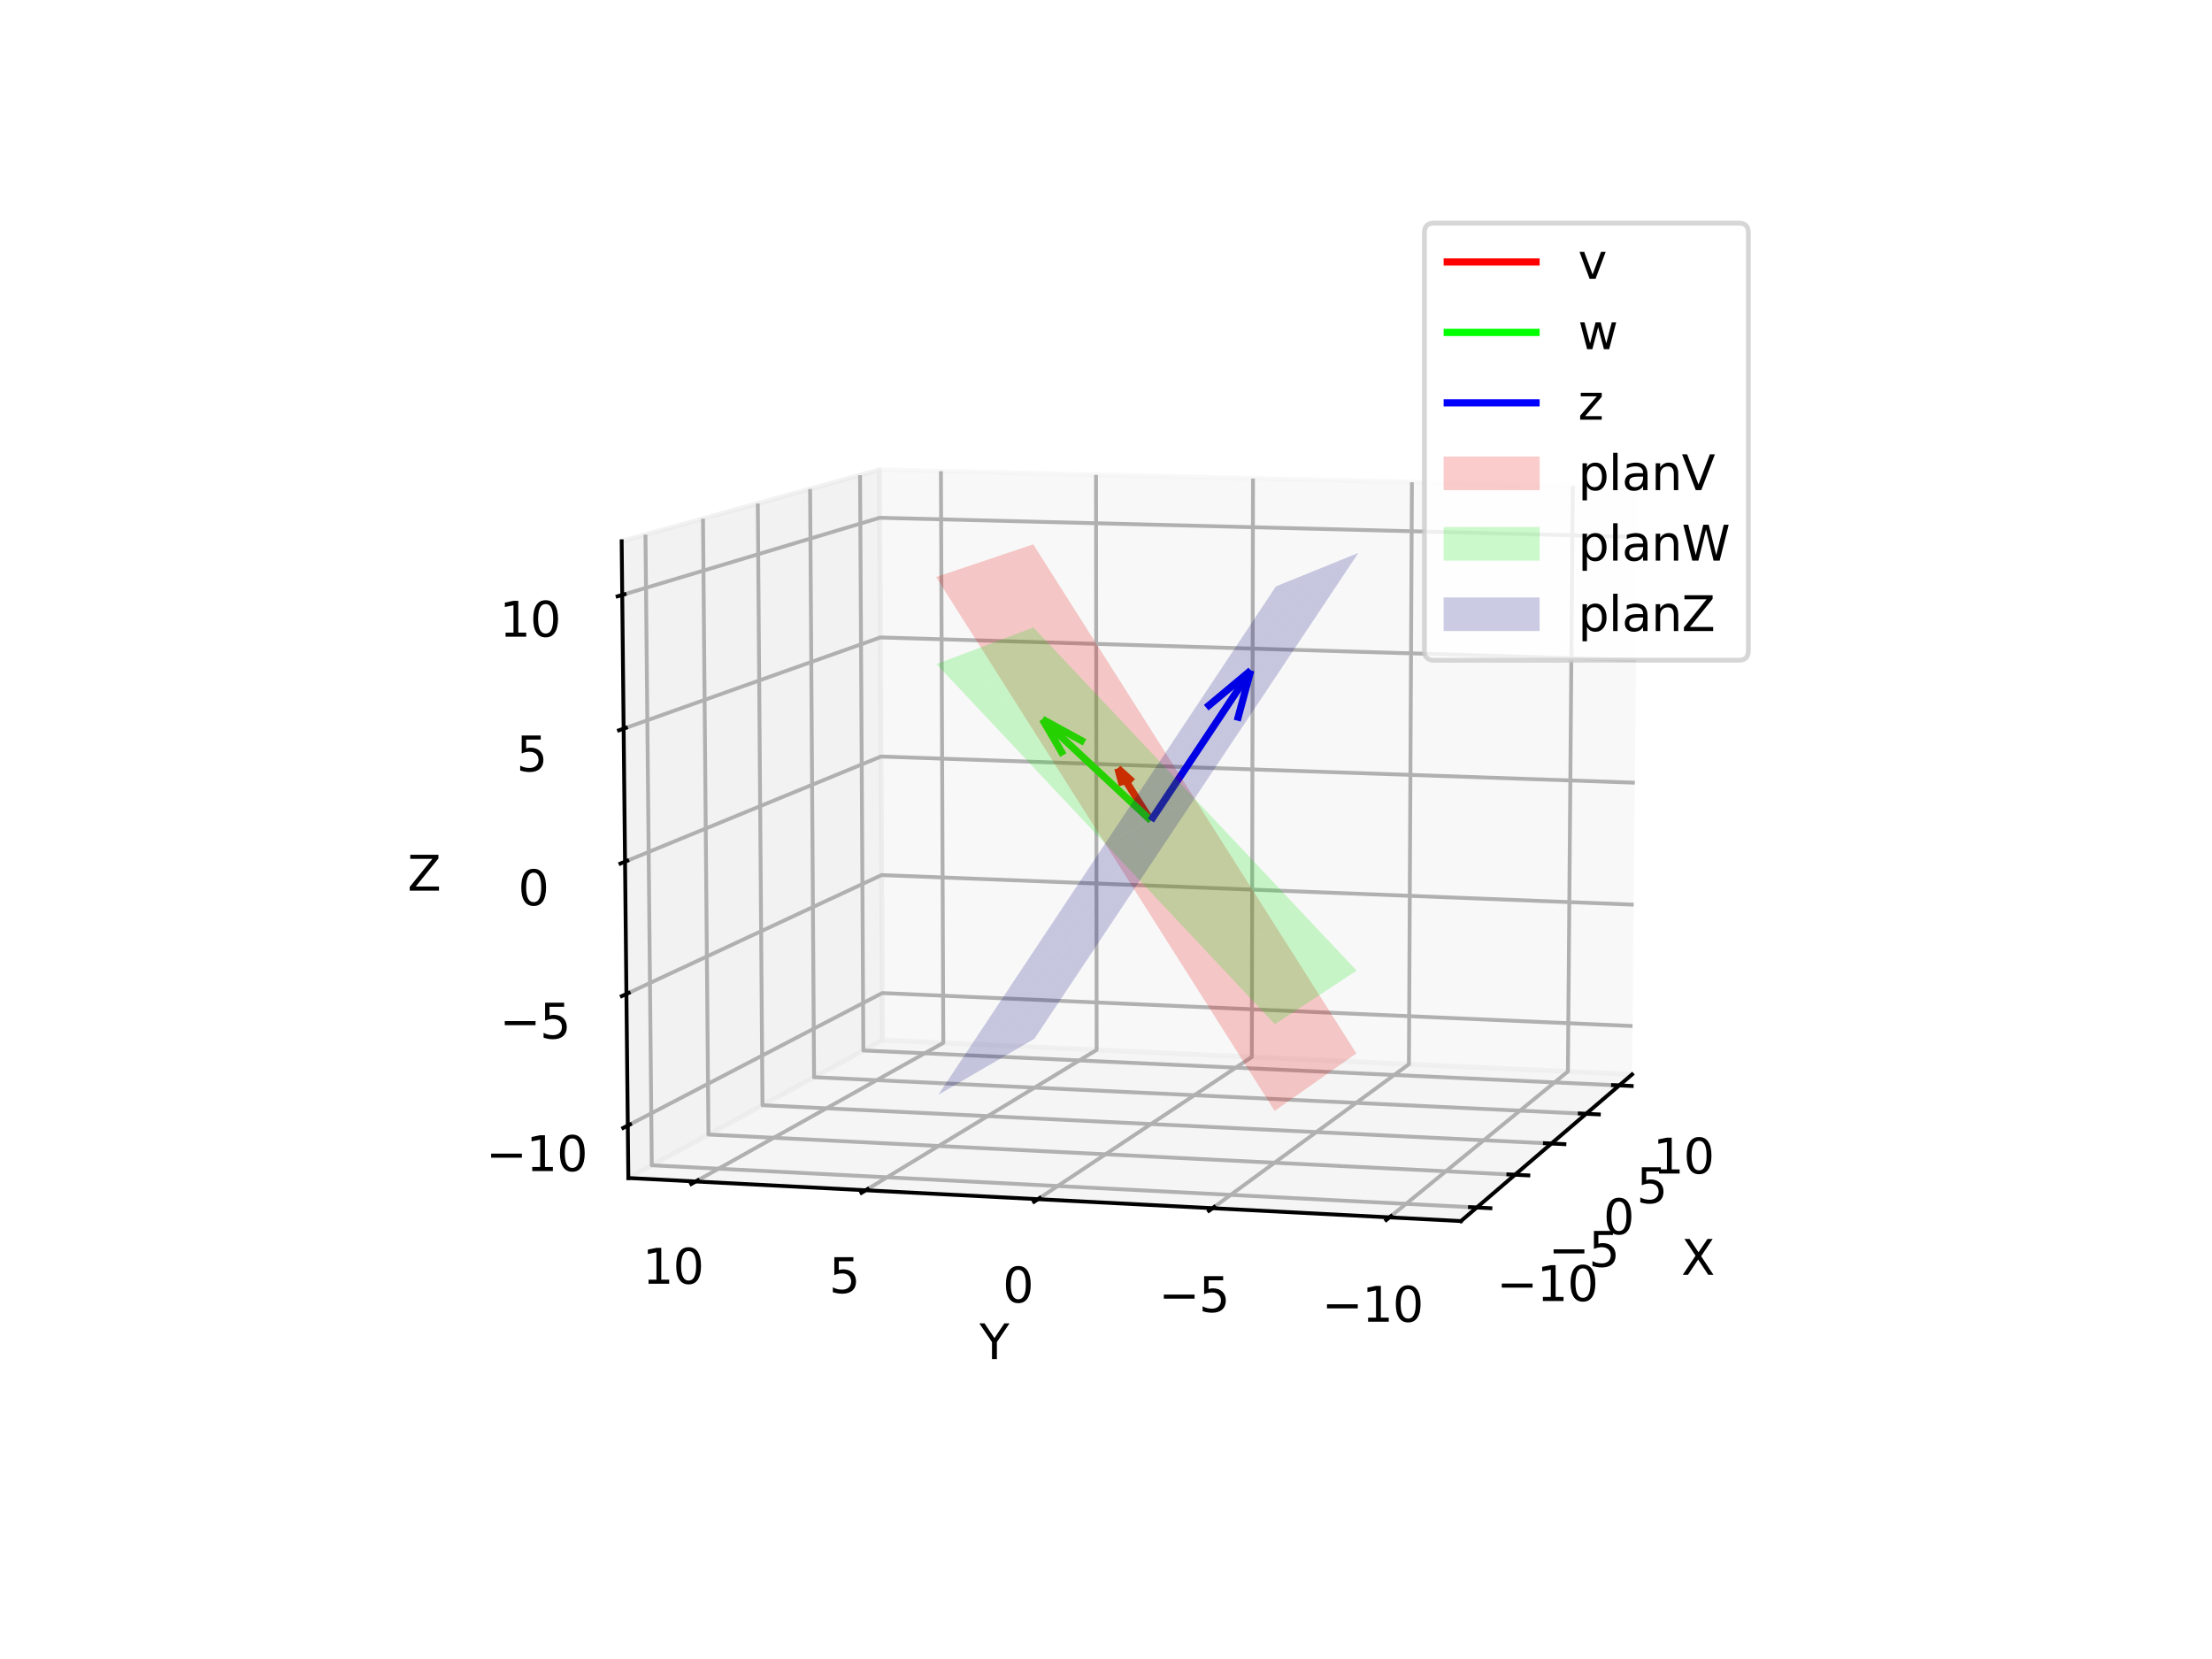 <?xml version="1.0" encoding="utf-8" standalone="no"?>
<!DOCTYPE svg PUBLIC "-//W3C//DTD SVG 1.1//EN"
  "http://www.w3.org/Graphics/SVG/1.1/DTD/svg11.dtd">
<svg xmlns:xlink="http://www.w3.org/1999/xlink" width="460.8pt" height="345.6pt" viewBox="0 0 460.8 345.6" xmlns="http://www.w3.org/2000/svg" version="1.1">
 <defs>
  <style type="text/css">*{stroke-linejoin: round; stroke-linecap: butt}</style>
 </defs>
 <g id="figure_1">
  <g id="patch_1">
   <path d="M 0 345.6 
L 460.8 345.6 
L 460.8 0 
L 0 0 
z
" style="fill: #ffffff"/>
  </g>
  <g id="patch_2">
   <path d="M 103.104 307.584 
L 369.216 307.584 
L 369.216 41.472 
L 103.104 41.472 
z
" style="fill: #ffffff"/>
  </g>
  <g id="pane3d_1">
   <g id="patch_3">
    <path d="M 339.986 223.822 
L 183.834 216.669 
L 183.197 97.859 
L 341.162 101.563 
" style="fill: #f2f2f2; opacity: 0.5; stroke: #f2f2f2; stroke-linejoin: miter"/>
   </g>
  </g>
  <g id="pane3d_2">
   <g id="patch_4">
    <path d="M 130.895 245.401 
L 183.834 216.669 
L 183.197 97.859 
L 129.505 112.754 
" style="fill: #e6e6e6; opacity: 0.5; stroke: #e6e6e6; stroke-linejoin: miter"/>
   </g>
  </g>
  <g id="pane3d_3">
   <g id="patch_5">
    <path d="M 304.34 254.372 
L 339.986 223.822 
L 183.834 216.669 
L 130.895 245.401 
" style="fill: #ececec; opacity: 0.5; stroke: #ececec; stroke-linejoin: miter"/>
   </g>
  </g>
  <g id="grid3d_1">
   <g id="Line3DCollection_1">
    <path d="M 307.639 251.545 
L 135.779 242.75 
L 134.465 111.378 
" style="fill: none; stroke: #b0b0b0; stroke-width: 0.8"/>
    <path d="M 315.604 244.719 
L 147.583 236.343 
L 146.447 108.054 
" style="fill: none; stroke: #b0b0b0; stroke-width: 0.8"/>
    <path d="M 323.187 238.219 
L 158.84 230.235 
L 157.865 104.886 
" style="fill: none; stroke: #b0b0b0; stroke-width: 0.8"/>
    <path d="M 330.415 232.024 
L 169.585 224.403 
L 168.759 101.864 
" style="fill: none; stroke: #b0b0b0; stroke-width: 0.8"/>
    <path d="M 337.314 226.112 
L 179.853 218.83 
L 179.164 98.977 
" style="fill: none; stroke: #b0b0b0; stroke-width: 0.8"/>
   </g>
  </g>
  <g id="grid3d_2">
   <g id="Line3DCollection_2">
    <path d="M 327.641 101.246 
L 326.623 223.21 
L 289.451 253.602 
" style="fill: none; stroke: #b0b0b0; stroke-width: 0.8"/>
    <path d="M 294.127 100.46 
L 293.502 221.693 
L 252.582 251.695 
" style="fill: none; stroke: #b0b0b0; stroke-width: 0.8"/>
    <path d="M 261.023 99.684 
L 260.779 220.194 
L 216.211 249.814 
" style="fill: none; stroke: #b0b0b0; stroke-width: 0.8"/>
    <path d="M 228.32 98.917 
L 228.45 218.713 
L 180.329 247.958 
" style="fill: none; stroke: #b0b0b0; stroke-width: 0.8"/>
    <path d="M 196.011 98.159 
L 196.506 217.25 
L 144.924 246.126 
" style="fill: none; stroke: #b0b0b0; stroke-width: 0.8"/>
   </g>
  </g>
  <g id="grid3d_3">
   <g id="Line3DCollection_3">
    <path d="M 130.78 234.475 
L 183.782 206.871 
L 340.083 213.742 
" style="fill: none; stroke: #b0b0b0; stroke-width: 0.8"/>
    <path d="M 130.493 207.059 
L 183.65 182.294 
L 340.326 188.457 
" style="fill: none; stroke: #b0b0b0; stroke-width: 0.8"/>
    <path d="M 130.204 179.498 
L 183.517 157.601 
L 340.57 163.049 
" style="fill: none; stroke: #b0b0b0; stroke-width: 0.8"/>
    <path d="M 129.914 151.791 
L 183.384 132.791 
L 340.816 137.517 
" style="fill: none; stroke: #b0b0b0; stroke-width: 0.8"/>
    <path d="M 129.622 123.937 
L 183.25 107.863 
L 341.063 111.861 
" style="fill: none; stroke: #b0b0b0; stroke-width: 0.8"/>
   </g>
  </g>
  <g id="axis3d_1">
   <g id="line2d_1">
    <path d="M 339.986 223.822 
L 304.34 254.372 
" style="fill: none; stroke: #000000; stroke-width: 0.8; stroke-linecap: square"/>
   </g>
   <g id="xtick_1">
    <g id="line2d_2">
     <path d="M 306.22 251.472 
L 310.48 251.69 
" style="fill: none; stroke: #000000; stroke-width: 0.8; stroke-linecap: square"/>
    </g>
    <g id="text_1">
     <!-- −10 -->
     <g transform="translate(311.763 271.022) scale(0.1 -0.1)">
      <defs>
       <path id="DejaVuSans-2212" d="M 678 2272 
L 4684 2272 
L 4684 1741 
L 678 1741 
L 678 2272 
z
" transform="scale(0.016)"/>
       <path id="DejaVuSans-31" d="M 794 531 
L 1825 531 
L 1825 4091 
L 703 3866 
L 703 4441 
L 1819 4666 
L 2450 4666 
L 2450 531 
L 3481 531 
L 3481 0 
L 794 0 
L 794 531 
z
" transform="scale(0.016)"/>
       <path id="DejaVuSans-30" d="M 2034 4250 
Q 1547 4250 1301 3770 
Q 1056 3291 1056 2328 
Q 1056 1369 1301 889 
Q 1547 409 2034 409 
Q 2525 409 2770 889 
Q 3016 1369 3016 2328 
Q 3016 3291 2770 3770 
Q 2525 4250 2034 4250 
z
M 2034 4750 
Q 2819 4750 3233 4129 
Q 3647 3509 3647 2328 
Q 3647 1150 3233 529 
Q 2819 -91 2034 -91 
Q 1250 -91 836 529 
Q 422 1150 422 2328 
Q 422 3509 836 4129 
Q 1250 4750 2034 4750 
z
" transform="scale(0.016)"/>
      </defs>
      <use xlink:href="#DejaVuSans-2212"/>
      <use xlink:href="#DejaVuSans-31" x="83.789"/>
      <use xlink:href="#DejaVuSans-30" x="147.412"/>
     </g>
    </g>
   </g>
   <g id="xtick_2">
    <g id="line2d_3">
     <path d="M 314.217 244.65 
L 318.379 244.857 
" style="fill: none; stroke: #000000; stroke-width: 0.8; stroke-linecap: square"/>
    </g>
    <g id="text_2">
     <!-- −5 -->
     <g transform="translate(322.561 263.894) scale(0.1 -0.1)">
      <defs>
       <path id="DejaVuSans-35" d="M 691 4666 
L 3169 4666 
L 3169 4134 
L 1269 4134 
L 1269 2991 
Q 1406 3038 1543 3061 
Q 1681 3084 1819 3084 
Q 2600 3084 3056 2656 
Q 3513 2228 3513 1497 
Q 3513 744 3044 326 
Q 2575 -91 1722 -91 
Q 1428 -91 1123 -41 
Q 819 9 494 109 
L 494 744 
Q 775 591 1075 516 
Q 1375 441 1709 441 
Q 2250 441 2565 725 
Q 2881 1009 2881 1497 
Q 2881 1984 2565 2268 
Q 2250 2553 1709 2553 
Q 1456 2553 1204 2497 
Q 953 2441 691 2322 
L 691 4666 
z
" transform="scale(0.016)"/>
      </defs>
      <use xlink:href="#DejaVuSans-2212"/>
      <use xlink:href="#DejaVuSans-35" x="83.789"/>
     </g>
    </g>
   </g>
   <g id="xtick_3">
    <g id="line2d_4">
     <path d="M 321.832 238.154 
L 325.899 238.351 
" style="fill: none; stroke: #000000; stroke-width: 0.8; stroke-linecap: square"/>
    </g>
    <g id="text_3">
     <!-- 0 -->
     <g transform="translate(334.003 257.106) scale(0.1 -0.1)">
      <use xlink:href="#DejaVuSans-30"/>
     </g>
    </g>
   </g>
   <g id="xtick_4">
    <g id="line2d_5">
     <path d="M 329.09 231.961 
L 333.068 232.15 
" style="fill: none; stroke: #000000; stroke-width: 0.8; stroke-linecap: square"/>
    </g>
    <g id="text_4">
     <!-- 5 -->
     <g transform="translate(340.914 250.637) scale(0.1 -0.1)">
      <use xlink:href="#DejaVuSans-35"/>
     </g>
    </g>
   </g>
   <g id="xtick_5">
    <g id="line2d_6">
     <path d="M 336.017 226.052 
L 339.909 226.232 
" style="fill: none; stroke: #000000; stroke-width: 0.8; stroke-linecap: square"/>
    </g>
    <g id="text_5">
     <!-- 10 -->
     <g transform="translate(344.329 244.464) scale(0.1 -0.1)">
      <use xlink:href="#DejaVuSans-31"/>
      <use xlink:href="#DejaVuSans-30" x="63.623"/>
     </g>
    </g>
   </g>
   <g id="text_6">
    <!-- X -->
    <g transform="translate(350.246 265.564) scale(0.1 -0.1)">
     <defs>
      <path id="DejaVuSans-58" d="M 403 4666 
L 1081 4666 
L 2241 2931 
L 3406 4666 
L 4084 4666 
L 2584 2425 
L 4184 0 
L 3506 0 
L 2194 1984 
L 872 0 
L 191 0 
L 1856 2491 
L 403 4666 
z
" transform="scale(0.016)"/>
     </defs>
     <use xlink:href="#DejaVuSans-58"/>
    </g>
   </g>
  </g>
  <g id="axis3d_2">
   <g id="line2d_7">
    <path d="M 130.895 245.401 
L 304.34 254.372 
" style="fill: none; stroke: #000000; stroke-width: 0.8; stroke-linecap: square"/>
   </g>
   <g id="xtick_6">
    <g id="line2d_8">
     <path d="M 289.784 253.33 
L 288.782 254.149 
" style="fill: none; stroke: #000000; stroke-width: 0.8; stroke-linecap: square"/>
    </g>
    <g id="text_7">
     <!-- −10 -->
     <g transform="translate(275.353 275.343) scale(0.1 -0.1)">
      <use xlink:href="#DejaVuSans-2212"/>
      <use xlink:href="#DejaVuSans-31" x="83.789"/>
      <use xlink:href="#DejaVuSans-30" x="147.412"/>
     </g>
    </g>
   </g>
   <g id="xtick_7">
    <g id="line2d_9">
     <path d="M 252.948 251.426 
L 251.846 252.234 
" style="fill: none; stroke: #000000; stroke-width: 0.8; stroke-linecap: square"/>
    </g>
    <g id="text_8">
     <!-- −5 -->
     <g transform="translate(241.357 273.321) scale(0.1 -0.1)">
      <use xlink:href="#DejaVuSans-2212"/>
      <use xlink:href="#DejaVuSans-35" x="83.789"/>
     </g>
    </g>
   </g>
   <g id="xtick_8">
    <g id="line2d_10">
     <path d="M 216.61 249.549 
L 215.411 250.346 
" style="fill: none; stroke: #000000; stroke-width: 0.8; stroke-linecap: square"/>
    </g>
    <g id="text_9">
     <!-- 0 -->
     <g transform="translate(208.876 271.327) scale(0.1 -0.1)">
      <use xlink:href="#DejaVuSans-30"/>
     </g>
    </g>
   </g>
   <g id="xtick_9">
    <g id="line2d_11">
     <path d="M 180.759 247.696 
L 179.465 248.482 
" style="fill: none; stroke: #000000; stroke-width: 0.8; stroke-linecap: square"/>
    </g>
    <g id="text_10">
     <!-- 5 -->
     <g transform="translate(172.702 269.36) scale(0.1 -0.1)">
      <use xlink:href="#DejaVuSans-35"/>
     </g>
    </g>
   </g>
   <g id="xtick_10">
    <g id="line2d_12">
     <path d="M 145.386 245.868 
L 144 246.644 
" style="fill: none; stroke: #000000; stroke-width: 0.8; stroke-linecap: square"/>
    </g>
    <g id="text_11">
     <!-- 10 -->
     <g transform="translate(133.834 267.42) scale(0.1 -0.1)">
      <use xlink:href="#DejaVuSans-31"/>
      <use xlink:href="#DejaVuSans-30" x="63.623"/>
     </g>
    </g>
   </g>
   <g id="text_12">
    <!-- Y -->
    <g transform="translate(204.032 283.145) scale(0.1 -0.1)">
     <defs>
      <path id="DejaVuSans-59" d="M -13 4666 
L 666 4666 
L 1959 2747 
L 3244 4666 
L 3922 4666 
L 2272 2222 
L 2272 0 
L 1638 0 
L 1638 2222 
L -13 4666 
z
" transform="scale(0.016)"/>
     </defs>
     <use xlink:href="#DejaVuSans-59"/>
    </g>
   </g>
  </g>
  <g id="axis3d_3">
   <g id="line2d_13">
    <path d="M 130.895 245.401 
L 129.505 112.754 
" style="fill: none; stroke: #000000; stroke-width: 0.8; stroke-linecap: square"/>
   </g>
   <g id="xtick_11">
    <g id="line2d_14">
     <path d="M 131.254 234.228 
L 129.83 234.969 
" style="fill: none; stroke: #000000; stroke-width: 0.8; stroke-linecap: square"/>
    </g>
    <g id="text_13">
     <!-- −10 -->
     <g transform="translate(101.228 243.955) scale(0.1 -0.1)">
      <use xlink:href="#DejaVuSans-2212"/>
      <use xlink:href="#DejaVuSans-31" x="83.789"/>
      <use xlink:href="#DejaVuSans-30" x="147.412"/>
     </g>
    </g>
   </g>
   <g id="xtick_12">
    <g id="line2d_15">
     <path d="M 130.968 206.837 
L 129.54 207.503 
" style="fill: none; stroke: #000000; stroke-width: 0.8; stroke-linecap: square"/>
    </g>
    <g id="text_14">
     <!-- −5 -->
     <g transform="translate(104.07 216.346) scale(0.1 -0.1)">
      <use xlink:href="#DejaVuSans-2212"/>
      <use xlink:href="#DejaVuSans-35" x="83.789"/>
     </g>
    </g>
   </g>
   <g id="xtick_13">
    <g id="line2d_16">
     <path d="M 130.681 179.302 
L 129.248 179.891 
" style="fill: none; stroke: #000000; stroke-width: 0.8; stroke-linecap: square"/>
    </g>
    <g id="text_15">
     <!-- 0 -->
     <g transform="translate(107.918 188.59) scale(0.1 -0.1)">
      <use xlink:href="#DejaVuSans-30"/>
     </g>
    </g>
   </g>
   <g id="xtick_14">
    <g id="line2d_17">
     <path d="M 130.392 151.621 
L 128.955 152.132 
" style="fill: none; stroke: #000000; stroke-width: 0.8; stroke-linecap: square"/>
    </g>
    <g id="text_16">
     <!-- 5 -->
     <g transform="translate(107.575 160.686) scale(0.1 -0.1)">
      <use xlink:href="#DejaVuSans-35"/>
     </g>
    </g>
   </g>
   <g id="xtick_15">
    <g id="line2d_18">
     <path d="M 130.102 123.793 
L 128.66 124.225 
" style="fill: none; stroke: #000000; stroke-width: 0.8; stroke-linecap: square"/>
    </g>
    <g id="text_17">
     <!-- 10 -->
     <g transform="translate(104.049 132.633) scale(0.1 -0.1)">
      <use xlink:href="#DejaVuSans-31"/>
      <use xlink:href="#DejaVuSans-30" x="63.623"/>
     </g>
    </g>
   </g>
   <g id="text_18">
    <!-- Z -->
    <g transform="translate(84.891 185.532) scale(0.1 -0.1)">
     <defs>
      <path id="DejaVuSans-5a" d="M 359 4666 
L 4025 4666 
L 4025 4184 
L 1075 531 
L 4097 531 
L 4097 0 
L 288 0 
L 288 481 
L 3238 4134 
L 359 4134 
L 359 4666 
z
" transform="scale(0.016)"/>
     </defs>
     <use xlink:href="#DejaVuSans-5a"/>
    </g>
   </g>
  </g>
  <g id="axes_1">
   <g id="Line3DCollection_4">
    <path d="M 232.87 160.078 
L 239.756 170.932 
" clip-path="url(#p63262836dd)" style="fill: none; stroke: #ff0000; stroke-width: 1.5"/>
    <path d="M 232.87 160.078 
L 233.797 163.597 
" clip-path="url(#p63262836dd)" style="fill: none; stroke: #ff0000; stroke-width: 1.5"/>
    <path d="M 232.87 160.078 
L 235.934 162.849 
" clip-path="url(#p63262836dd)" style="fill: none; stroke: #ff0000; stroke-width: 1.5"/>
   </g>
   <g id="Line3DCollection_5">
    <path d="M 217.164 149.841 
L 239.756 170.932 
" clip-path="url(#p63262836dd)" style="fill: none; stroke: #00ff00; stroke-width: 1.5"/>
    <path d="M 217.164 149.841 
L 221.508 157.288 
" clip-path="url(#p63262836dd)" style="fill: none; stroke: #00ff00; stroke-width: 1.5"/>
    <path d="M 217.164 149.841 
L 225.941 154.643 
" clip-path="url(#p63262836dd)" style="fill: none; stroke: #00ff00; stroke-width: 1.5"/>
   </g>
   <g id="Line3DCollection_6">
    <path d="M 260.563 139.668 
L 239.756 170.932 
" clip-path="url(#p63262836dd)" style="fill: none; stroke: #0000ff; stroke-width: 1.5"/>
    <path d="M 260.563 139.668 
L 257.737 150.122 
" clip-path="url(#p63262836dd)" style="fill: none; stroke: #0000ff; stroke-width: 1.5"/>
    <path d="M 260.563 139.668 
L 251.274 147.424 
" clip-path="url(#p63262836dd)" style="fill: none; stroke: #0000ff; stroke-width: 1.5"/>
   </g>
   <g id="legend_1">
    <g id="patch_6">
     <path d="M 298.736 137.541 
L 362.216 137.541 
Q 364.216 137.541 364.216 135.541 
L 364.216 48.472 
Q 364.216 46.472 362.216 46.472 
L 298.736 46.472 
Q 296.736 46.472 296.736 48.472 
L 296.736 135.541 
Q 296.736 137.541 298.736 137.541 
z
" style="fill: #ffffff; opacity: 0.8; stroke: #cccccc; stroke-linejoin: miter"/>
    </g>
    <g id="line2d_19">
     <path d="M 300.736 54.57 
L 320.736 54.57 
" style="fill: none; stroke: #ff0000; stroke-width: 1.5"/>
    </g>
    <g id="text_19">
     <!-- v -->
     <g transform="translate(328.736 58.07) scale(0.1 -0.1)">
      <defs>
       <path id="DejaVuSans-76" d="M 191 3500 
L 800 3500 
L 1894 563 
L 2988 3500 
L 3597 3500 
L 2284 0 
L 1503 0 
L 191 3500 
z
" transform="scale(0.016)"/>
      </defs>
      <use xlink:href="#DejaVuSans-76"/>
     </g>
    </g>
    <g id="line2d_20">
     <path d="M 300.736 69.249 
L 320.736 69.249 
" style="fill: none; stroke: #00ff00; stroke-width: 1.5"/>
    </g>
    <g id="text_20">
     <!-- w -->
     <g transform="translate(328.736 72.749) scale(0.1 -0.1)">
      <defs>
       <path id="DejaVuSans-77" d="M 269 3500 
L 844 3500 
L 1563 769 
L 2278 3500 
L 2956 3500 
L 3675 769 
L 4391 3500 
L 4966 3500 
L 4050 0 
L 3372 0 
L 2619 2869 
L 1863 0 
L 1184 0 
L 269 3500 
z
" transform="scale(0.016)"/>
      </defs>
      <use xlink:href="#DejaVuSans-77"/>
     </g>
    </g>
    <g id="line2d_21">
     <path d="M 300.736 83.927 
L 320.736 83.927 
" style="fill: none; stroke: #0000ff; stroke-width: 1.5"/>
    </g>
    <g id="text_21">
     <!-- z -->
     <g transform="translate(328.736 87.427) scale(0.1 -0.1)">
      <defs>
       <path id="DejaVuSans-7a" d="M 353 3500 
L 3084 3500 
L 3084 2975 
L 922 459 
L 3084 459 
L 3084 0 
L 275 0 
L 275 525 
L 2438 3041 
L 353 3041 
L 353 3500 
z
" transform="scale(0.016)"/>
      </defs>
      <use xlink:href="#DejaVuSans-7a"/>
     </g>
    </g>
    <g id="patch_7">
     <path d="M 300.736 102.105 
L 320.736 102.105 
L 320.736 95.105 
L 300.736 95.105 
z
" style="fill: #e80000; fill-opacity: 0.2"/>
    </g>
    <g id="text_22">
     <!-- planV -->
     <g transform="translate(328.736 102.105) scale(0.1 -0.1)">
      <defs>
       <path id="DejaVuSans-70" d="M 1159 525 
L 1159 -1331 
L 581 -1331 
L 581 3500 
L 1159 3500 
L 1159 2969 
Q 1341 3281 1617 3432 
Q 1894 3584 2278 3584 
Q 2916 3584 3314 3078 
Q 3713 2572 3713 1747 
Q 3713 922 3314 415 
Q 2916 -91 2278 -91 
Q 1894 -91 1617 61 
Q 1341 213 1159 525 
z
M 3116 1747 
Q 3116 2381 2855 2742 
Q 2594 3103 2138 3103 
Q 1681 3103 1420 2742 
Q 1159 2381 1159 1747 
Q 1159 1113 1420 752 
Q 1681 391 2138 391 
Q 2594 391 2855 752 
Q 3116 1113 3116 1747 
z
" transform="scale(0.016)"/>
       <path id="DejaVuSans-6c" d="M 603 4863 
L 1178 4863 
L 1178 0 
L 603 0 
L 603 4863 
z
" transform="scale(0.016)"/>
       <path id="DejaVuSans-61" d="M 2194 1759 
Q 1497 1759 1228 1600 
Q 959 1441 959 1056 
Q 959 750 1161 570 
Q 1363 391 1709 391 
Q 2188 391 2477 730 
Q 2766 1069 2766 1631 
L 2766 1759 
L 2194 1759 
z
M 3341 1997 
L 3341 0 
L 2766 0 
L 2766 531 
Q 2569 213 2275 61 
Q 1981 -91 1556 -91 
Q 1019 -91 701 211 
Q 384 513 384 1019 
Q 384 1609 779 1909 
Q 1175 2209 1959 2209 
L 2766 2209 
L 2766 2266 
Q 2766 2663 2505 2880 
Q 2244 3097 1772 3097 
Q 1472 3097 1187 3025 
Q 903 2953 641 2809 
L 641 3341 
Q 956 3463 1253 3523 
Q 1550 3584 1831 3584 
Q 2591 3584 2966 3190 
Q 3341 2797 3341 1997 
z
" transform="scale(0.016)"/>
       <path id="DejaVuSans-6e" d="M 3513 2113 
L 3513 0 
L 2938 0 
L 2938 2094 
Q 2938 2591 2744 2837 
Q 2550 3084 2163 3084 
Q 1697 3084 1428 2787 
Q 1159 2491 1159 1978 
L 1159 0 
L 581 0 
L 581 3500 
L 1159 3500 
L 1159 2956 
Q 1366 3272 1645 3428 
Q 1925 3584 2291 3584 
Q 2894 3584 3203 3211 
Q 3513 2838 3513 2113 
z
" transform="scale(0.016)"/>
       <path id="DejaVuSans-56" d="M 1831 0 
L 50 4666 
L 709 4666 
L 2188 738 
L 3669 4666 
L 4325 4666 
L 2547 0 
L 1831 0 
z
" transform="scale(0.016)"/>
      </defs>
      <use xlink:href="#DejaVuSans-70"/>
      <use xlink:href="#DejaVuSans-6c" x="63.477"/>
      <use xlink:href="#DejaVuSans-61" x="91.26"/>
      <use xlink:href="#DejaVuSans-6e" x="152.539"/>
      <use xlink:href="#DejaVuSans-56" x="215.918"/>
     </g>
    </g>
    <g id="patch_8">
     <path d="M 300.736 116.783 
L 320.736 116.783 
L 320.736 109.783 
L 300.736 109.783 
z
" style="fill: #00e700; fill-opacity: 0.2"/>
    </g>
    <g id="text_23">
     <!-- planW -->
     <g transform="translate(328.736 116.783) scale(0.1 -0.1)">
      <defs>
       <path id="DejaVuSans-57" d="M 213 4666 
L 850 4666 
L 1831 722 
L 2809 4666 
L 3519 4666 
L 4500 722 
L 5478 4666 
L 6119 4666 
L 4947 0 
L 4153 0 
L 3169 4050 
L 2175 0 
L 1381 0 
L 213 4666 
z
" transform="scale(0.016)"/>
      </defs>
      <use xlink:href="#DejaVuSans-70"/>
      <use xlink:href="#DejaVuSans-6c" x="63.477"/>
      <use xlink:href="#DejaVuSans-61" x="91.26"/>
      <use xlink:href="#DejaVuSans-6e" x="152.539"/>
      <use xlink:href="#DejaVuSans-57" x="215.918"/>
     </g>
    </g>
    <g id="patch_9">
     <path d="M 300.736 131.461 
L 320.736 131.461 
L 320.736 124.461 
L 300.736 124.461 
z
" style="fill: #00007e; fill-opacity: 0.2"/>
    </g>
    <g id="text_24">
     <!-- planZ -->
     <g transform="translate(328.736 131.461) scale(0.1 -0.1)">
      <use xlink:href="#DejaVuSans-70"/>
      <use xlink:href="#DejaVuSans-6c" x="63.477"/>
      <use xlink:href="#DejaVuSans-61" x="91.26"/>
      <use xlink:href="#DejaVuSans-6e" x="152.539"/>
      <use xlink:href="#DejaVuSans-5a" x="215.918"/>
     </g>
    </g>
   </g>
   <g id="Poly3DCollection_1">
    <path d="M 227.348 141.811 
L 232.037 139.86 
L 215.243 113.402 
L 210.361 115.043 
z
" clip-path="url(#p63262836dd)" style="fill: #e80000; fill-opacity: 0.2"/>
    <path d="M 244.357 168.615 
L 248.852 166.352 
L 232.037 139.86 
L 227.348 141.811 
z
" clip-path="url(#p63262836dd)" style="fill: #e80000; fill-opacity: 0.2"/>
    <path d="M 261.389 195.455 
L 265.69 192.879 
L 248.852 166.352 
L 244.357 168.615 
z
" clip-path="url(#p63262836dd)" style="fill: #e80000; fill-opacity: 0.2"/>
    <path d="M 278.444 222.33 
L 282.549 219.441 
L 265.69 192.879 
L 261.389 195.455 
z
" clip-path="url(#p63262836dd)" style="fill: #e80000; fill-opacity: 0.2"/>
    <path d="M 222.548 143.809 
L 227.348 141.811 
L 210.361 115.043 
L 205.363 116.722 
z
" clip-path="url(#p63262836dd)" style="fill: #e80000; fill-opacity: 0.2"/>
    <path d="M 239.756 170.932 
L 244.357 168.615 
L 227.348 141.811 
L 222.548 143.809 
z
" clip-path="url(#p63262836dd)" style="fill: #e80000; fill-opacity: 0.2"/>
    <path d="M 256.987 198.092 
L 261.389 195.455 
L 244.357 168.615 
L 239.756 170.932 
z
" clip-path="url(#p63262836dd)" style="fill: #e80000; fill-opacity: 0.2"/>
    <path d="M 274.242 225.288 
L 278.444 222.33 
L 261.389 195.455 
L 256.987 198.092 
z
" clip-path="url(#p63262836dd)" style="fill: #e80000; fill-opacity: 0.2"/>
    <path d="M 217.633 145.854 
L 222.548 143.809 
L 205.363 116.722 
L 200.246 118.441 
z
" clip-path="url(#p63262836dd)" style="fill: #e80000; fill-opacity: 0.2"/>
    <path d="M 235.044 173.304 
L 239.756 170.932 
L 222.548 143.809 
L 217.633 145.854 
z
" clip-path="url(#p63262836dd)" style="fill: #e80000; fill-opacity: 0.2"/>
    <path d="M 252.479 200.792 
L 256.987 198.092 
L 239.756 170.932 
L 235.044 173.304 
z
" clip-path="url(#p63262836dd)" style="fill: #e80000; fill-opacity: 0.2"/>
    <path d="M 269.938 228.317 
L 274.242 225.288 
L 256.987 198.092 
L 252.479 200.792 
z
" clip-path="url(#p63262836dd)" style="fill: #e80000; fill-opacity: 0.2"/>
    <path d="M 212.599 147.949 
L 217.633 145.854 
L 200.246 118.441 
L 195.004 120.203 
z
" clip-path="url(#p63262836dd)" style="fill: #e80000; fill-opacity: 0.2"/>
    <path d="M 230.218 175.734 
L 235.044 173.304 
L 217.633 145.854 
L 212.599 147.949 
z
" clip-path="url(#p63262836dd)" style="fill: #e80000; fill-opacity: 0.2"/>
    <path d="M 247.862 203.558 
L 252.479 200.792 
L 235.044 173.304 
L 230.218 175.734 
z
" clip-path="url(#p63262836dd)" style="fill: #e80000; fill-opacity: 0.2"/>
    <path d="M 265.53 231.42 
L 269.938 228.317 
L 252.479 200.792 
L 247.862 203.558 
z
" clip-path="url(#p63262836dd)" style="fill: #e80000; fill-opacity: 0.2"/>
   </g>
   <g id="Poly3DCollection_2">
    <path d="M 227.358 150.555 
L 232.043 148.504 
L 215.283 130.708 
L 210.41 132.548 
z
" clip-path="url(#p63262836dd)" style="fill: #00e700; fill-opacity: 0.2"/>
    <path d="M 244.357 168.615 
L 248.852 166.352 
L 232.043 148.504 
L 227.358 150.555 
z
" clip-path="url(#p63262836dd)" style="fill: #00e700; fill-opacity: 0.2"/>
    <path d="M 261.408 186.73 
L 265.711 184.253 
L 248.852 166.352 
L 244.357 168.615 
z
" clip-path="url(#p63262836dd)" style="fill: #00e700; fill-opacity: 0.2"/>
    <path d="M 278.509 204.899 
L 282.62 202.208 
L 265.711 184.253 
L 261.408 186.73 
z
" clip-path="url(#p63262836dd)" style="fill: #00e700; fill-opacity: 0.2"/>
    <path d="M 222.563 152.654 
L 227.358 150.555 
L 210.41 132.548 
L 205.421 134.432 
z
" clip-path="url(#p63262836dd)" style="fill: #00e700; fill-opacity: 0.2"/>
    <path d="M 239.756 170.932 
L 244.357 168.615 
L 227.358 150.555 
L 222.563 152.654 
z
" clip-path="url(#p63262836dd)" style="fill: #00e700; fill-opacity: 0.2"/>
    <path d="M 257.002 189.265 
L 261.408 186.73 
L 244.357 168.615 
L 239.756 170.932 
z
" clip-path="url(#p63262836dd)" style="fill: #00e700; fill-opacity: 0.2"/>
    <path d="M 274.3 207.655 
L 278.509 204.899 
L 261.408 186.73 
L 257.002 189.265 
z
" clip-path="url(#p63262836dd)" style="fill: #00e700; fill-opacity: 0.2"/>
    <path d="M 217.652 154.804 
L 222.563 152.654 
L 205.421 134.432 
L 200.313 136.36 
z
" clip-path="url(#p63262836dd)" style="fill: #00e700; fill-opacity: 0.2"/>
    <path d="M 235.044 173.304 
L 239.756 170.932 
L 222.563 152.654 
L 217.652 154.804 
z
" clip-path="url(#p63262836dd)" style="fill: #00e700; fill-opacity: 0.2"/>
    <path d="M 252.49 191.862 
L 257.002 189.265 
L 239.756 170.932 
L 235.044 173.304 
z
" clip-path="url(#p63262836dd)" style="fill: #00e700; fill-opacity: 0.2"/>
    <path d="M 269.99 210.476 
L 274.3 207.655 
L 257.002 189.265 
L 252.49 191.862 
z
" clip-path="url(#p63262836dd)" style="fill: #00e700; fill-opacity: 0.2"/>
    <path d="M 212.623 157.006 
L 217.652 154.804 
L 200.313 136.36 
L 195.081 138.335 
z
" clip-path="url(#p63262836dd)" style="fill: #00e700; fill-opacity: 0.2"/>
    <path d="M 230.218 175.734 
L 235.044 173.304 
L 217.652 154.804 
L 212.623 157.006 
z
" clip-path="url(#p63262836dd)" style="fill: #00e700; fill-opacity: 0.2"/>
    <path d="M 247.869 194.521 
L 252.49 191.862 
L 235.044 173.304 
L 230.218 175.734 
z
" clip-path="url(#p63262836dd)" style="fill: #00e700; fill-opacity: 0.2"/>
    <path d="M 265.574 213.367 
L 269.99 210.476 
L 252.49 191.862 
L 247.869 194.521 
z
" clip-path="url(#p63262836dd)" style="fill: #00e700; fill-opacity: 0.2"/>
   </g>
   <g id="Poly3DCollection_3">
    <path d="M 227.41 194.054 
L 232.075 191.511 
L 215.483 216.391 
L 210.652 219.208 
z
" clip-path="url(#p63262836dd)" style="fill: #00007e; fill-opacity: 0.2"/>
    <path d="M 244.357 168.615 
L 248.852 166.352 
L 232.075 191.511 
L 227.41 194.054 
z
" clip-path="url(#p63262836dd)" style="fill: #00007e; fill-opacity: 0.2"/>
    <path d="M 261.498 142.885 
L 265.819 140.909 
L 248.852 166.352 
L 244.357 168.615 
z
" clip-path="url(#p63262836dd)" style="fill: #00007e; fill-opacity: 0.2"/>
    <path d="M 222.635 196.658 
L 227.41 194.054 
L 210.652 219.208 
L 205.708 222.092 
z
" clip-path="url(#p63262836dd)" style="fill: #00007e; fill-opacity: 0.2"/>
    <path d="M 278.836 116.861 
L 282.978 115.178 
L 265.819 140.909 
L 261.498 142.885 
z
" clip-path="url(#p63262836dd)" style="fill: #00007e; fill-opacity: 0.2"/>
    <path d="M 239.756 170.932 
L 244.357 168.615 
L 227.41 194.054 
L 222.635 196.658 
z
" clip-path="url(#p63262836dd)" style="fill: #00007e; fill-opacity: 0.2"/>
    <path d="M 257.075 144.909 
L 261.498 142.885 
L 244.357 168.615 
L 239.756 170.932 
z
" clip-path="url(#p63262836dd)" style="fill: #00007e; fill-opacity: 0.2"/>
    <path d="M 217.746 199.324 
L 222.635 196.658 
L 205.708 222.092 
L 200.646 225.044 
z
" clip-path="url(#p63262836dd)" style="fill: #00007e; fill-opacity: 0.2"/>
    <path d="M 274.595 118.583 
L 278.836 116.861 
L 261.498 142.885 
L 257.075 144.909 
z
" clip-path="url(#p63262836dd)" style="fill: #00007e; fill-opacity: 0.2"/>
    <path d="M 235.044 173.304 
L 239.756 170.932 
L 222.635 196.658 
L 217.746 199.324 
z
" clip-path="url(#p63262836dd)" style="fill: #00007e; fill-opacity: 0.2"/>
    <path d="M 252.545 146.981 
L 257.075 144.909 
L 239.756 170.932 
L 235.044 173.304 
z
" clip-path="url(#p63262836dd)" style="fill: #00007e; fill-opacity: 0.2"/>
    <path d="M 212.739 202.054 
L 217.746 199.324 
L 200.646 225.044 
L 195.463 228.067 
z
" clip-path="url(#p63262836dd)" style="fill: #00007e; fill-opacity: 0.2"/>
    <path d="M 270.251 120.348 
L 274.595 118.583 
L 257.075 144.909 
L 252.545 146.981 
z
" clip-path="url(#p63262836dd)" style="fill: #00007e; fill-opacity: 0.2"/>
    <path d="M 230.218 175.734 
L 235.044 173.304 
L 217.746 199.324 
L 212.739 202.054 
z
" clip-path="url(#p63262836dd)" style="fill: #00007e; fill-opacity: 0.2"/>
    <path d="M 247.904 149.104 
L 252.545 146.981 
L 235.044 173.304 
L 230.218 175.734 
z
" clip-path="url(#p63262836dd)" style="fill: #00007e; fill-opacity: 0.2"/>
    <path d="M 265.8 122.156 
L 270.251 120.348 
L 252.545 146.981 
L 247.904 149.104 
z
" clip-path="url(#p63262836dd)" style="fill: #00007e; fill-opacity: 0.2"/>
   </g>
  </g>
 </g>
 <defs>
  <clipPath id="p63262836dd">
   <rect x="103.104" y="41.472" width="266.112" height="266.112"/>
  </clipPath>
 </defs>
</svg>
